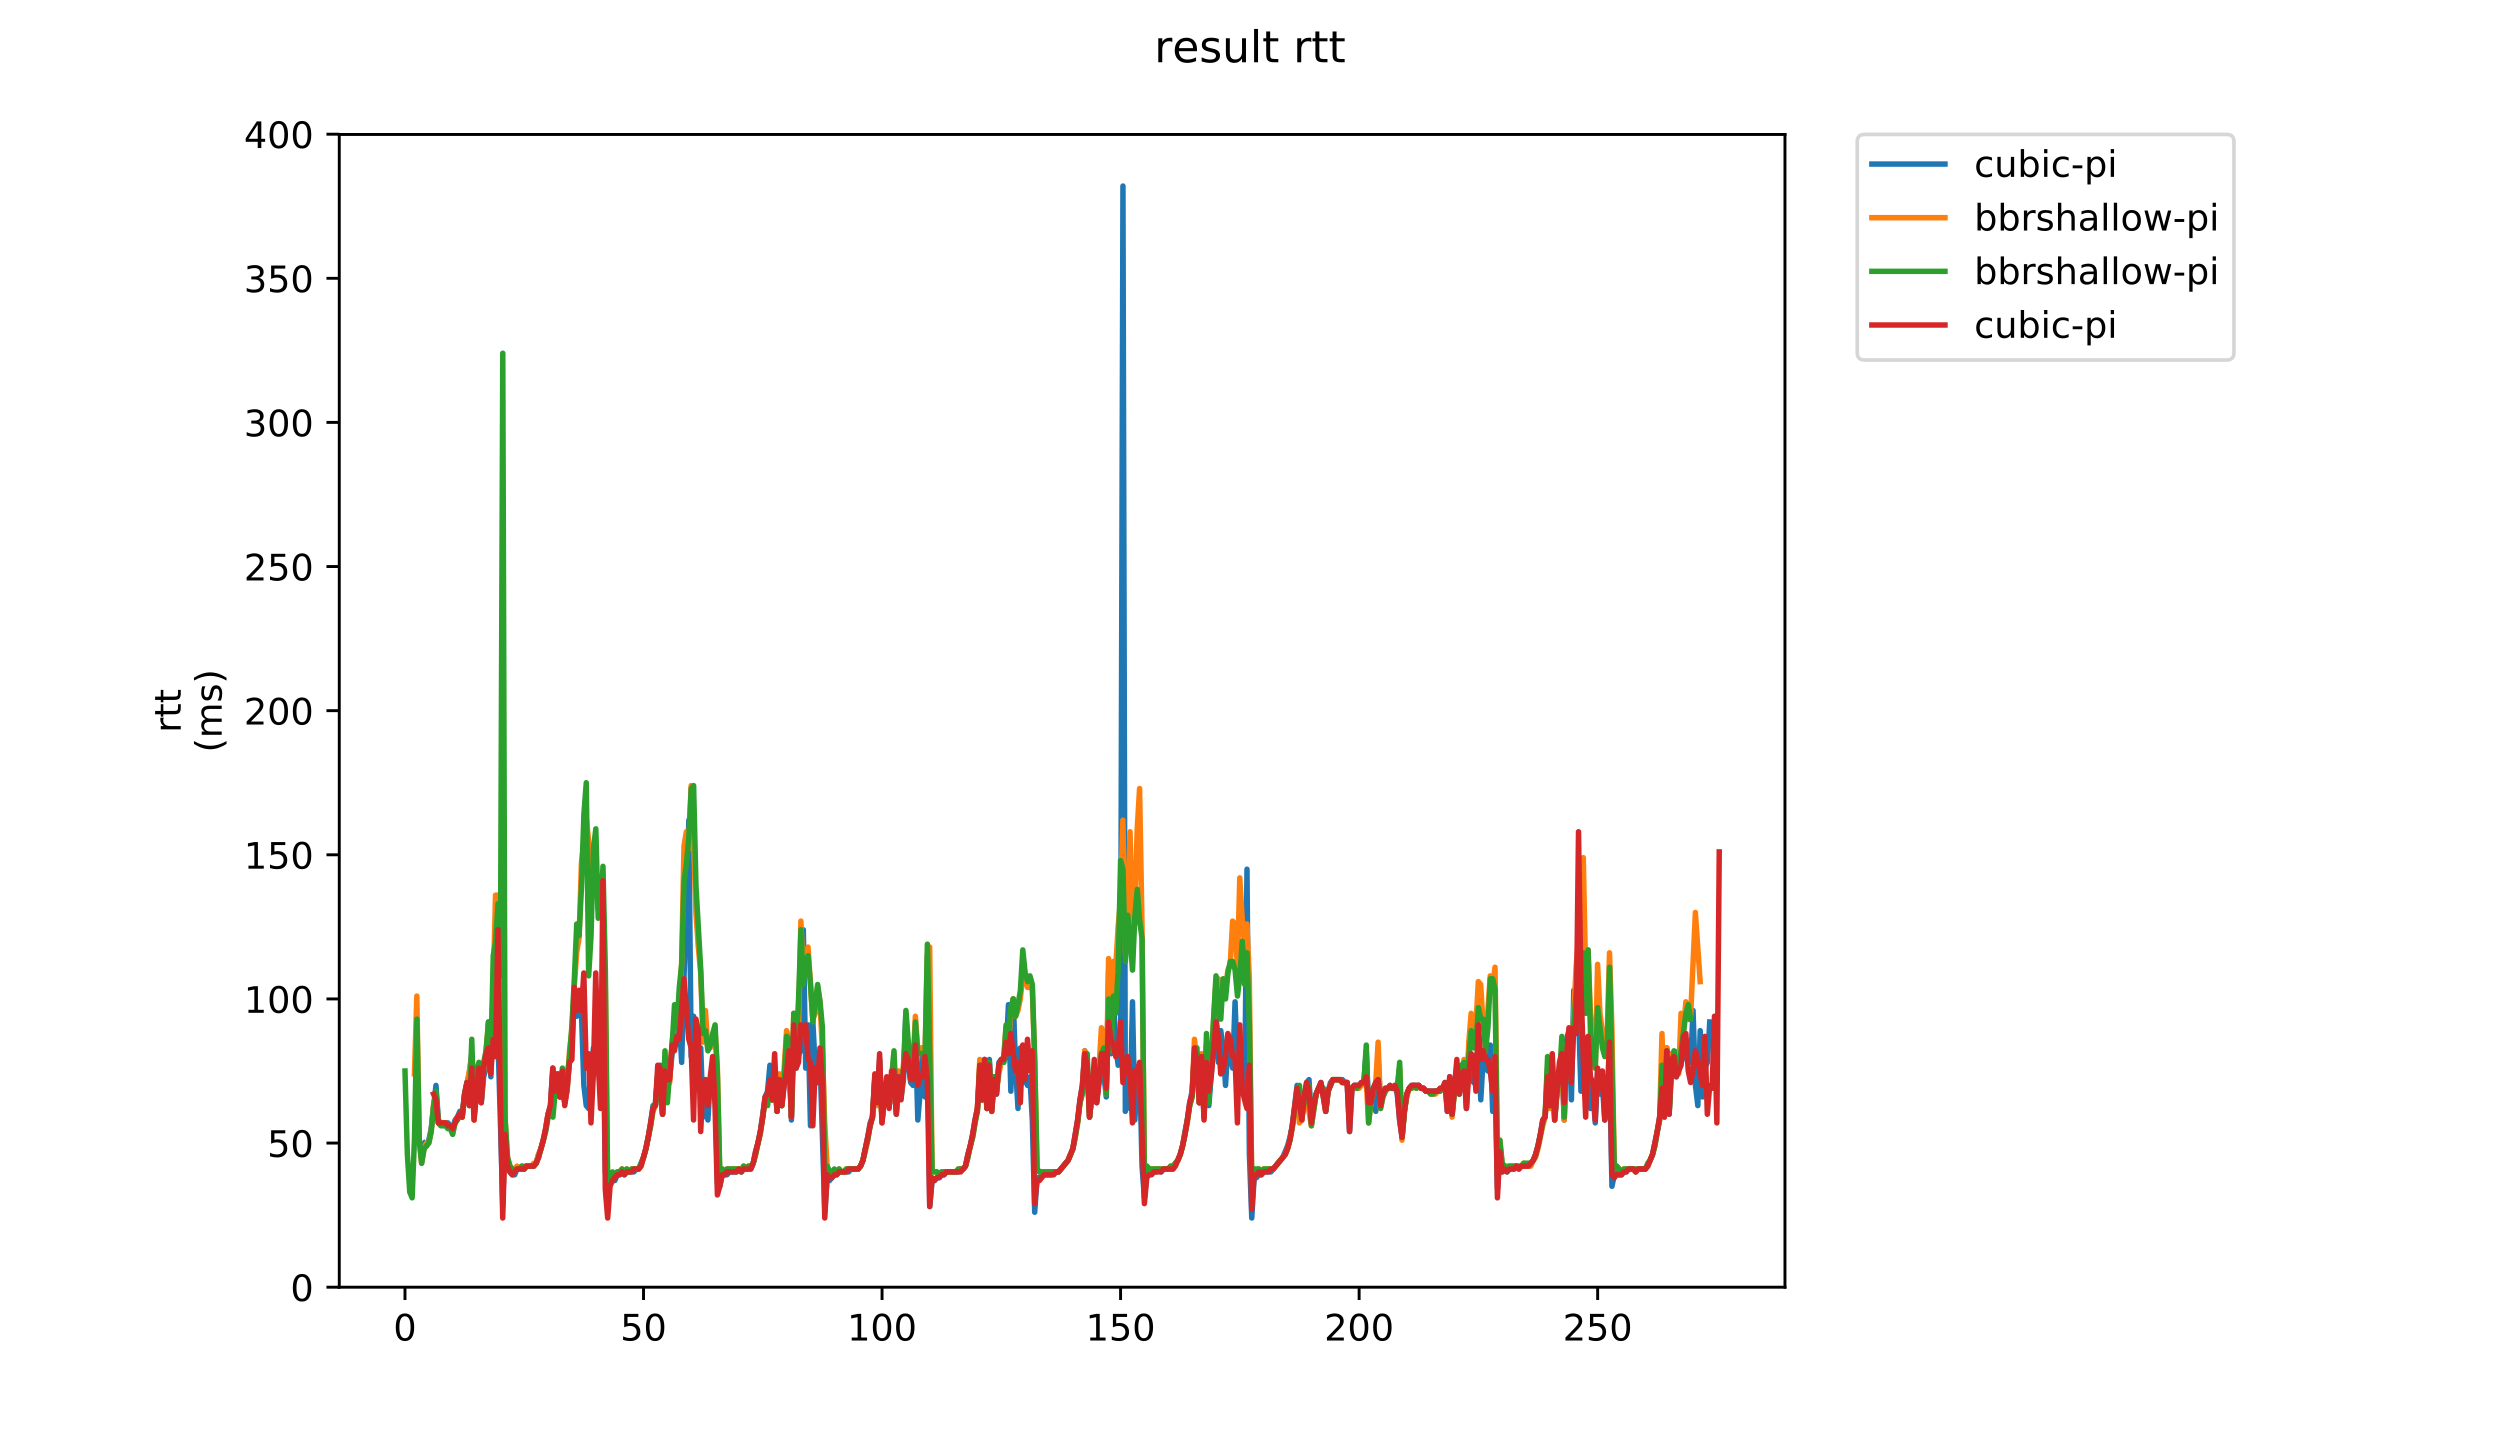 <?xml version="1.0" encoding="utf-8" standalone="no"?>
<!DOCTYPE svg PUBLIC "-//W3C//DTD SVG 1.1//EN"
  "http://www.w3.org/Graphics/SVG/1.1/DTD/svg11.dtd">
<!-- Created with matplotlib (https://matplotlib.org/) -->
<svg height="396pt" version="1.1" viewBox="0 0 684 396" width="684pt" xmlns="http://www.w3.org/2000/svg" xmlns:xlink="http://www.w3.org/1999/xlink">
 <defs>
  <style type="text/css">
*{stroke-linecap:butt;stroke-linejoin:round;}
  </style>
 </defs>
 <g id="figure_1">
  <g id="patch_1">
   <path d="M 0 396 
L 684 396 
L 684 0 
L 0 0 
z
" style="fill:#ffffff;"/>
  </g>
  <g id="axes_1">
   <g id="patch_2">
    <path d="M 92.824 352.174 
L 488.365 352.174 
L 488.365 36.789 
L 92.824 36.789 
z
" style="fill:#ffffff;"/>
   </g>
   <g id="matplotlib.axis_1">
    <g id="xtick_1">
     <g id="line2d_1">
      <defs>
       <path d="M 0 0 
L 0 3.5 
" id="mb9aa29e990" style="stroke:#000000;stroke-width:0.8;"/>
      </defs>
      <g>
       <use style="stroke:#000000;stroke-width:0.8;" x="110.803" xlink:href="#mb9aa29e990" y="352.174"/>
      </g>
     </g>
     <g id="text_1">
      <!-- 0 -->
      <defs>
       <path d="M 31.781 66.406 
Q 24.172 66.406 20.328 58.906 
Q 16.5 51.422 16.5 36.375 
Q 16.5 21.391 20.328 13.891 
Q 24.172 6.391 31.781 6.391 
Q 39.453 6.391 43.281 13.891 
Q 47.125 21.391 47.125 36.375 
Q 47.125 51.422 43.281 58.906 
Q 39.453 66.406 31.781 66.406 
z
M 31.781 74.219 
Q 44.047 74.219 50.516 64.516 
Q 56.984 54.828 56.984 36.375 
Q 56.984 17.969 50.516 8.266 
Q 44.047 -1.422 31.781 -1.422 
Q 19.531 -1.422 13.062 8.266 
Q 6.594 17.969 6.594 36.375 
Q 6.594 54.828 13.062 64.516 
Q 19.531 74.219 31.781 74.219 
z
" id="DejaVuSans-48"/>
      </defs>
      <g transform="translate(107.622 366.773)scale(0.1 -0.1)">
       <use xlink:href="#DejaVuSans-48"/>
      </g>
     </g>
    </g>
    <g id="xtick_2">
     <g id="line2d_2">
      <g>
       <use style="stroke:#000000;stroke-width:0.8;" x="176.066" xlink:href="#mb9aa29e990" y="352.174"/>
      </g>
     </g>
     <g id="text_2">
      <!-- 50 -->
      <defs>
       <path d="M 10.797 72.906 
L 49.516 72.906 
L 49.516 64.594 
L 19.828 64.594 
L 19.828 46.734 
Q 21.969 47.469 24.109 47.828 
Q 26.266 48.188 28.422 48.188 
Q 40.625 48.188 47.75 41.5 
Q 54.891 34.812 54.891 23.391 
Q 54.891 11.625 47.562 5.094 
Q 40.234 -1.422 26.906 -1.422 
Q 22.312 -1.422 17.547 -0.641 
Q 12.797 0.141 7.719 1.703 
L 7.719 11.625 
Q 12.109 9.234 16.797 8.062 
Q 21.484 6.891 26.703 6.891 
Q 35.156 6.891 40.078 11.328 
Q 45.016 15.766 45.016 23.391 
Q 45.016 31 40.078 35.438 
Q 35.156 39.891 26.703 39.891 
Q 22.75 39.891 18.812 39.016 
Q 14.891 38.141 10.797 36.281 
z
" id="DejaVuSans-53"/>
      </defs>
      <g transform="translate(169.704 366.773)scale(0.1 -0.1)">
       <use xlink:href="#DejaVuSans-53"/>
       <use x="63.623" xlink:href="#DejaVuSans-48"/>
      </g>
     </g>
    </g>
    <g id="xtick_3">
     <g id="line2d_3">
      <g>
       <use style="stroke:#000000;stroke-width:0.8;" x="241.33" xlink:href="#mb9aa29e990" y="352.174"/>
      </g>
     </g>
     <g id="text_3">
      <!-- 100 -->
      <defs>
       <path d="M 12.406 8.297 
L 28.516 8.297 
L 28.516 63.922 
L 10.984 60.406 
L 10.984 69.391 
L 28.422 72.906 
L 38.281 72.906 
L 38.281 8.297 
L 54.391 8.297 
L 54.391 0 
L 12.406 0 
z
" id="DejaVuSans-49"/>
      </defs>
      <g transform="translate(231.786 366.773)scale(0.1 -0.1)">
       <use xlink:href="#DejaVuSans-49"/>
       <use x="63.623" xlink:href="#DejaVuSans-48"/>
       <use x="127.246" xlink:href="#DejaVuSans-48"/>
      </g>
     </g>
    </g>
    <g id="xtick_4">
     <g id="line2d_4">
      <g>
       <use style="stroke:#000000;stroke-width:0.8;" x="306.593" xlink:href="#mb9aa29e990" y="352.174"/>
      </g>
     </g>
     <g id="text_4">
      <!-- 150 -->
      <g transform="translate(297.05 366.773)scale(0.1 -0.1)">
       <use xlink:href="#DejaVuSans-49"/>
       <use x="63.623" xlink:href="#DejaVuSans-53"/>
       <use x="127.246" xlink:href="#DejaVuSans-48"/>
      </g>
     </g>
    </g>
    <g id="xtick_5">
     <g id="line2d_5">
      <g>
       <use style="stroke:#000000;stroke-width:0.8;" x="371.857" xlink:href="#mb9aa29e990" y="352.174"/>
      </g>
     </g>
     <g id="text_5">
      <!-- 200 -->
      <defs>
       <path d="M 19.188 8.297 
L 53.609 8.297 
L 53.609 0 
L 7.328 0 
L 7.328 8.297 
Q 12.938 14.109 22.625 23.891 
Q 32.328 33.688 34.812 36.531 
Q 39.547 41.844 41.422 45.531 
Q 43.312 49.219 43.312 52.781 
Q 43.312 58.594 39.234 62.25 
Q 35.156 65.922 28.609 65.922 
Q 23.969 65.922 18.812 64.312 
Q 13.672 62.703 7.812 59.422 
L 7.812 69.391 
Q 13.766 71.781 18.938 73 
Q 24.125 74.219 28.422 74.219 
Q 39.75 74.219 46.484 68.547 
Q 53.219 62.891 53.219 53.422 
Q 53.219 48.922 51.531 44.891 
Q 49.859 40.875 45.406 35.406 
Q 44.188 33.984 37.641 27.219 
Q 31.109 20.453 19.188 8.297 
z
" id="DejaVuSans-50"/>
      </defs>
      <g transform="translate(362.313 366.773)scale(0.1 -0.1)">
       <use xlink:href="#DejaVuSans-50"/>
       <use x="63.623" xlink:href="#DejaVuSans-48"/>
       <use x="127.246" xlink:href="#DejaVuSans-48"/>
      </g>
     </g>
    </g>
    <g id="xtick_6">
     <g id="line2d_6">
      <g>
       <use style="stroke:#000000;stroke-width:0.8;" x="437.12" xlink:href="#mb9aa29e990" y="352.174"/>
      </g>
     </g>
     <g id="text_6">
      <!-- 250 -->
      <g transform="translate(427.576 366.773)scale(0.1 -0.1)">
       <use xlink:href="#DejaVuSans-50"/>
       <use x="63.623" xlink:href="#DejaVuSans-53"/>
       <use x="127.246" xlink:href="#DejaVuSans-48"/>
      </g>
     </g>
    </g>
   </g>
   <g id="matplotlib.axis_2">
    <g id="ytick_1">
     <g id="line2d_7">
      <defs>
       <path d="M 0 0 
L -3.5 0 
" id="m0ff02888e3" style="stroke:#000000;stroke-width:0.8;"/>
      </defs>
      <g>
       <use style="stroke:#000000;stroke-width:0.8;" x="92.824" xlink:href="#m0ff02888e3" y="352.174"/>
      </g>
     </g>
     <g id="text_7">
      <!-- 0 -->
      <g transform="translate(79.461 355.973)scale(0.1 -0.1)">
       <use xlink:href="#DejaVuSans-48"/>
      </g>
     </g>
    </g>
    <g id="ytick_2">
     <g id="line2d_8">
      <g>
       <use style="stroke:#000000;stroke-width:0.8;" x="92.824" xlink:href="#m0ff02888e3" y="312.741"/>
      </g>
     </g>
     <g id="text_8">
      <!-- 50 -->
      <g transform="translate(73.099 316.54)scale(0.1 -0.1)">
       <use xlink:href="#DejaVuSans-53"/>
       <use x="63.623" xlink:href="#DejaVuSans-48"/>
      </g>
     </g>
    </g>
    <g id="ytick_3">
     <g id="line2d_9">
      <g>
       <use style="stroke:#000000;stroke-width:0.8;" x="92.824" xlink:href="#m0ff02888e3" y="273.308"/>
      </g>
     </g>
     <g id="text_9">
      <!-- 100 -->
      <g transform="translate(66.736 277.107)scale(0.1 -0.1)">
       <use xlink:href="#DejaVuSans-49"/>
       <use x="63.623" xlink:href="#DejaVuSans-48"/>
       <use x="127.246" xlink:href="#DejaVuSans-48"/>
      </g>
     </g>
    </g>
    <g id="ytick_4">
     <g id="line2d_10">
      <g>
       <use style="stroke:#000000;stroke-width:0.8;" x="92.824" xlink:href="#m0ff02888e3" y="233.875"/>
      </g>
     </g>
     <g id="text_10">
      <!-- 150 -->
      <g transform="translate(66.736 237.674)scale(0.1 -0.1)">
       <use xlink:href="#DejaVuSans-49"/>
       <use x="63.623" xlink:href="#DejaVuSans-53"/>
       <use x="127.246" xlink:href="#DejaVuSans-48"/>
      </g>
     </g>
    </g>
    <g id="ytick_5">
     <g id="line2d_11">
      <g>
       <use style="stroke:#000000;stroke-width:0.8;" x="92.824" xlink:href="#m0ff02888e3" y="194.442"/>
      </g>
     </g>
     <g id="text_11">
      <!-- 200 -->
      <g transform="translate(66.736 198.241)scale(0.1 -0.1)">
       <use xlink:href="#DejaVuSans-50"/>
       <use x="63.623" xlink:href="#DejaVuSans-48"/>
       <use x="127.246" xlink:href="#DejaVuSans-48"/>
      </g>
     </g>
    </g>
    <g id="ytick_6">
     <g id="line2d_12">
      <g>
       <use style="stroke:#000000;stroke-width:0.8;" x="92.824" xlink:href="#m0ff02888e3" y="155.009"/>
      </g>
     </g>
     <g id="text_12">
      <!-- 250 -->
      <g transform="translate(66.736 158.808)scale(0.1 -0.1)">
       <use xlink:href="#DejaVuSans-50"/>
       <use x="63.623" xlink:href="#DejaVuSans-53"/>
       <use x="127.246" xlink:href="#DejaVuSans-48"/>
      </g>
     </g>
    </g>
    <g id="ytick_7">
     <g id="line2d_13">
      <g>
       <use style="stroke:#000000;stroke-width:0.8;" x="92.824" xlink:href="#m0ff02888e3" y="115.576"/>
      </g>
     </g>
     <g id="text_13">
      <!-- 300 -->
      <defs>
       <path d="M 40.578 39.312 
Q 47.656 37.797 51.625 33 
Q 55.609 28.219 55.609 21.188 
Q 55.609 10.406 48.188 4.484 
Q 40.766 -1.422 27.094 -1.422 
Q 22.516 -1.422 17.656 -0.516 
Q 12.797 0.391 7.625 2.203 
L 7.625 11.719 
Q 11.719 9.328 16.594 8.109 
Q 21.484 6.891 26.812 6.891 
Q 36.078 6.891 40.938 10.547 
Q 45.797 14.203 45.797 21.188 
Q 45.797 27.641 41.281 31.266 
Q 36.766 34.906 28.719 34.906 
L 20.219 34.906 
L 20.219 43.016 
L 29.109 43.016 
Q 36.375 43.016 40.234 45.922 
Q 44.094 48.828 44.094 54.297 
Q 44.094 59.906 40.109 62.906 
Q 36.141 65.922 28.719 65.922 
Q 24.656 65.922 20.016 65.031 
Q 15.375 64.156 9.812 62.312 
L 9.812 71.094 
Q 15.438 72.656 20.344 73.438 
Q 25.25 74.219 29.594 74.219 
Q 40.828 74.219 47.359 69.109 
Q 53.906 64.016 53.906 55.328 
Q 53.906 49.266 50.438 45.094 
Q 46.969 40.922 40.578 39.312 
z
" id="DejaVuSans-51"/>
      </defs>
      <g transform="translate(66.736 119.375)scale(0.1 -0.1)">
       <use xlink:href="#DejaVuSans-51"/>
       <use x="63.623" xlink:href="#DejaVuSans-48"/>
       <use x="127.246" xlink:href="#DejaVuSans-48"/>
      </g>
     </g>
    </g>
    <g id="ytick_8">
     <g id="line2d_14">
      <g>
       <use style="stroke:#000000;stroke-width:0.8;" x="92.824" xlink:href="#m0ff02888e3" y="76.143"/>
      </g>
     </g>
     <g id="text_14">
      <!-- 350 -->
      <g transform="translate(66.736 79.942)scale(0.1 -0.1)">
       <use xlink:href="#DejaVuSans-51"/>
       <use x="63.623" xlink:href="#DejaVuSans-53"/>
       <use x="127.246" xlink:href="#DejaVuSans-48"/>
      </g>
     </g>
    </g>
    <g id="ytick_9">
     <g id="line2d_15">
      <g>
       <use style="stroke:#000000;stroke-width:0.8;" x="92.824" xlink:href="#m0ff02888e3" y="36.71"/>
      </g>
     </g>
     <g id="text_15">
      <!-- 400 -->
      <defs>
       <path d="M 37.797 64.312 
L 12.891 25.391 
L 37.797 25.391 
z
M 35.203 72.906 
L 47.609 72.906 
L 47.609 25.391 
L 58.016 25.391 
L 58.016 17.188 
L 47.609 17.188 
L 47.609 0 
L 37.797 0 
L 37.797 17.188 
L 4.891 17.188 
L 4.891 26.703 
z
" id="DejaVuSans-52"/>
      </defs>
      <g transform="translate(66.736 40.509)scale(0.1 -0.1)">
       <use xlink:href="#DejaVuSans-52"/>
       <use x="63.623" xlink:href="#DejaVuSans-48"/>
       <use x="127.246" xlink:href="#DejaVuSans-48"/>
      </g>
     </g>
    </g>
    <g id="text_16">
     <!-- rtt -->
     <defs>
      <path d="M 41.109 46.297 
Q 39.594 47.172 37.812 47.578 
Q 36.031 48 33.891 48 
Q 26.266 48 22.188 43.047 
Q 18.109 38.094 18.109 28.812 
L 18.109 0 
L 9.078 0 
L 9.078 54.688 
L 18.109 54.688 
L 18.109 46.188 
Q 20.953 51.172 25.484 53.578 
Q 30.031 56 36.531 56 
Q 37.453 56 38.578 55.875 
Q 39.703 55.766 41.062 55.516 
z
" id="DejaVuSans-114"/>
      <path d="M 18.312 70.219 
L 18.312 54.688 
L 36.812 54.688 
L 36.812 47.703 
L 18.312 47.703 
L 18.312 18.016 
Q 18.312 11.328 20.141 9.422 
Q 21.969 7.516 27.594 7.516 
L 36.812 7.516 
L 36.812 0 
L 27.594 0 
Q 17.188 0 13.234 3.875 
Q 9.281 7.766 9.281 18.016 
L 9.281 47.703 
L 2.688 47.703 
L 2.688 54.688 
L 9.281 54.688 
L 9.281 70.219 
z
" id="DejaVuSans-116"/>
     </defs>
     <g transform="translate(49.459 200.457)rotate(-90)scale(0.1 -0.1)">
      <use xlink:href="#DejaVuSans-114"/>
      <use x="41.113" xlink:href="#DejaVuSans-116"/>
      <use x="80.322" xlink:href="#DejaVuSans-116"/>
     </g>
     <!-- (ms) -->
     <defs>
      <path d="M 31 75.875 
Q 24.469 64.656 21.281 53.656 
Q 18.109 42.672 18.109 31.391 
Q 18.109 20.125 21.312 9.062 
Q 24.516 -2 31 -13.188 
L 23.188 -13.188 
Q 15.875 -1.703 12.234 9.375 
Q 8.594 20.453 8.594 31.391 
Q 8.594 42.281 12.203 53.312 
Q 15.828 64.359 23.188 75.875 
z
" id="DejaVuSans-40"/>
      <path d="M 52 44.188 
Q 55.375 50.25 60.062 53.125 
Q 64.75 56 71.094 56 
Q 79.641 56 84.281 50.016 
Q 88.922 44.047 88.922 33.016 
L 88.922 0 
L 79.891 0 
L 79.891 32.719 
Q 79.891 40.578 77.094 44.375 
Q 74.312 48.188 68.609 48.188 
Q 61.625 48.188 57.562 43.547 
Q 53.516 38.922 53.516 30.906 
L 53.516 0 
L 44.484 0 
L 44.484 32.719 
Q 44.484 40.625 41.703 44.406 
Q 38.922 48.188 33.109 48.188 
Q 26.219 48.188 22.156 43.531 
Q 18.109 38.875 18.109 30.906 
L 18.109 0 
L 9.078 0 
L 9.078 54.688 
L 18.109 54.688 
L 18.109 46.188 
Q 21.188 51.219 25.484 53.609 
Q 29.781 56 35.688 56 
Q 41.656 56 45.828 52.969 
Q 50 49.953 52 44.188 
z
" id="DejaVuSans-109"/>
      <path d="M 44.281 53.078 
L 44.281 44.578 
Q 40.484 46.531 36.375 47.5 
Q 32.281 48.484 27.875 48.484 
Q 21.188 48.484 17.844 46.438 
Q 14.5 44.391 14.5 40.281 
Q 14.5 37.156 16.891 35.375 
Q 19.281 33.594 26.516 31.984 
L 29.594 31.297 
Q 39.156 29.25 43.188 25.516 
Q 47.219 21.781 47.219 15.094 
Q 47.219 7.469 41.188 3.016 
Q 35.156 -1.422 24.609 -1.422 
Q 20.219 -1.422 15.453 -0.562 
Q 10.688 0.297 5.422 2 
L 5.422 11.281 
Q 10.406 8.688 15.234 7.391 
Q 20.062 6.109 24.812 6.109 
Q 31.156 6.109 34.562 8.281 
Q 37.984 10.453 37.984 14.406 
Q 37.984 18.062 35.516 20.016 
Q 33.062 21.969 24.703 23.781 
L 21.578 24.516 
Q 13.234 26.266 9.516 29.906 
Q 5.812 33.547 5.812 39.891 
Q 5.812 47.609 11.281 51.797 
Q 16.75 56 26.812 56 
Q 31.781 56 36.172 55.266 
Q 40.578 54.547 44.281 53.078 
z
" id="DejaVuSans-115"/>
      <path d="M 8.016 75.875 
L 15.828 75.875 
Q 23.141 64.359 26.781 53.312 
Q 30.422 42.281 30.422 31.391 
Q 30.422 20.453 26.781 9.375 
Q 23.141 -1.703 15.828 -13.188 
L 8.016 -13.188 
Q 14.5 -2 17.703 9.062 
Q 20.906 20.125 20.906 31.391 
Q 20.906 42.672 17.703 53.656 
Q 14.5 64.656 8.016 75.875 
z
" id="DejaVuSans-41"/>
     </defs>
     <g transform="translate(60.657 205.858)rotate(-90)scale(0.1 -0.1)">
      <use xlink:href="#DejaVuSans-40"/>
      <use x="39.014" xlink:href="#DejaVuSans-109"/>
      <use x="136.426" xlink:href="#DejaVuSans-115"/>
      <use x="188.525" xlink:href="#DejaVuSans-41"/>
     </g>
    </g>
   </g>
   <g id="line2d_16">
    <path clip-path="url(#pddd0feb5b5)" d="M 116.018 312.741 
L 116.67 313.53 
L 117.323 311.952 
L 117.976 308.798 
L 119.281 296.968 
L 119.933 306.432 
L 120.586 307.221 
L 122.544 307.221 
L 123.849 308.798 
L 124.502 306.432 
L 125.154 305.643 
L 125.807 304.066 
L 126.46 304.855 
L 127.112 299.334 
L 127.765 296.179 
L 128.418 293.813 
L 129.07 288.293 
L 129.723 305.643 
L 130.376 293.813 
L 131.028 293.025 
L 131.681 301.7 
L 132.333 294.602 
L 132.986 292.236 
L 133.639 279.617 
L 134.291 294.602 
L 134.944 270.153 
L 135.597 285.138 
L 136.249 284.349 
L 137.555 329.303 
L 138.207 310.375 
L 138.86 319.839 
L 140.165 321.416 
L 140.818 321.416 
L 141.47 319.839 
L 143.428 319.839 
L 144.081 319.05 
L 146.039 319.05 
L 146.691 318.262 
L 147.344 315.896 
L 147.997 314.318 
L 148.649 311.952 
L 149.302 308.798 
L 149.955 304.855 
L 150.607 302.489 
L 151.26 292.236 
L 151.912 298.545 
L 152.565 293.813 
L 153.218 300.123 
L 153.87 297.757 
L 154.523 301.7 
L 155.176 297.757 
L 155.828 289.87 
L 156.481 285.927 
L 157.134 270.942 
L 157.786 278.04 
L 158.439 277.251 
L 159.091 277.251 
L 159.744 296.968 
L 160.397 302.489 
L 161.049 303.277 
L 161.702 293.025 
L 162.355 286.715 
L 163.66 289.87 
L 164.313 299.334 
L 164.965 278.829 
L 165.618 320.628 
L 166.27 326.148 
L 166.923 322.994 
L 167.576 322.205 
L 168.228 322.994 
L 168.881 321.416 
L 169.534 321.416 
L 170.186 320.628 
L 170.839 321.416 
L 171.492 320.628 
L 173.449 320.628 
L 174.102 319.839 
L 174.755 319.839 
L 176.06 316.684 
L 176.713 314.318 
L 177.365 311.164 
L 178.018 307.221 
L 178.67 302.489 
L 179.323 302.489 
L 179.976 293.813 
L 180.628 291.447 
L 181.281 304.855 
L 181.934 290.659 
L 182.586 296.179 
L 183.239 294.602 
L 184.544 281.983 
L 185.849 278.829 
L 186.502 290.659 
L 187.155 266.999 
L 187.807 249.648 
L 188.46 224.411 
L 189.113 289.081 
L 189.765 278.04 
L 190.418 296.179 
L 191.071 296.968 
L 191.723 286.715 
L 192.376 305.643 
L 193.028 295.391 
L 193.681 306.432 
L 194.334 295.391 
L 195.639 295.391 
L 196.292 323.782 
L 196.944 324.571 
L 197.597 321.416 
L 198.902 321.416 
L 199.555 320.628 
L 201.513 320.628 
L 202.165 319.839 
L 202.818 320.628 
L 203.471 319.839 
L 205.428 319.839 
L 206.081 318.262 
L 206.734 315.107 
L 207.386 312.741 
L 208.039 309.586 
L 209.344 300.123 
L 209.997 298.545 
L 210.65 291.447 
L 211.302 300.911 
L 211.955 293.025 
L 212.607 304.066 
L 213.26 295.391 
L 213.913 302.489 
L 214.565 296.179 
L 215.218 288.293 
L 215.871 289.081 
L 216.523 306.432 
L 217.176 286.715 
L 217.829 292.236 
L 218.481 288.293 
L 219.134 287.504 
L 219.786 254.38 
L 220.439 292.236 
L 221.092 280.406 
L 221.744 308.009 
L 222.397 279.617 
L 223.05 292.236 
L 223.702 296.179 
L 224.355 289.87 
L 225.66 331.669 
L 226.313 322.205 
L 226.965 322.994 
L 228.271 321.416 
L 228.923 321.416 
L 229.576 320.628 
L 232.186 320.628 
L 232.839 319.839 
L 234.797 319.839 
L 235.45 319.05 
L 236.102 317.473 
L 237.408 311.164 
L 238.06 307.221 
L 238.713 305.643 
L 239.365 294.602 
L 240.018 301.7 
L 240.671 289.87 
L 241.323 306.432 
L 241.976 300.123 
L 242.629 296.179 
L 243.281 302.489 
L 243.934 299.334 
L 244.587 293.025 
L 245.239 304.855 
L 245.892 293.813 
L 246.544 300.123 
L 247.197 295.391 
L 247.85 277.251 
L 248.502 290.659 
L 249.155 296.179 
L 249.808 296.968 
L 250.46 282.772 
L 251.113 306.432 
L 251.765 298.545 
L 252.418 286.715 
L 253.071 300.123 
L 253.723 278.829 
L 254.376 330.092 
L 255.029 322.994 
L 255.681 322.994 
L 256.334 322.205 
L 256.987 322.205 
L 257.639 321.416 
L 258.292 321.416 
L 258.944 320.628 
L 262.208 320.628 
L 262.86 319.839 
L 263.513 319.839 
L 264.166 319.05 
L 264.818 315.896 
L 265.471 313.53 
L 266.123 310.375 
L 266.776 306.432 
L 267.429 303.277 
L 268.081 293.025 
L 268.734 300.911 
L 269.387 289.87 
L 270.039 303.277 
L 270.692 289.87 
L 271.345 304.066 
L 271.997 294.602 
L 272.65 299.334 
L 273.302 290.659 
L 273.955 289.87 
L 274.608 290.659 
L 275.26 288.293 
L 275.913 274.885 
L 276.566 298.545 
L 277.218 273.308 
L 277.871 292.236 
L 278.523 303.277 
L 279.176 286.715 
L 279.829 296.179 
L 280.481 295.391 
L 281.134 296.968 
L 281.787 294.602 
L 282.439 306.432 
L 283.092 331.669 
L 283.745 322.205 
L 284.397 322.205 
L 285.05 321.416 
L 287.66 321.416 
L 288.313 320.628 
L 289.618 320.628 
L 292.229 317.473 
L 293.534 314.318 
L 294.839 306.432 
L 295.492 300.911 
L 296.145 296.968 
L 296.797 287.504 
L 297.45 292.236 
L 298.103 305.643 
L 299.408 293.025 
L 300.06 301.7 
L 300.713 294.602 
L 301.366 293.025 
L 302.018 293.813 
L 302.671 300.123 
L 303.324 265.421 
L 303.976 288.293 
L 304.629 273.308 
L 305.281 286.715 
L 305.934 291.447 
L 306.587 282.772 
L 307.239 50.906 
L 307.892 304.066 
L 308.545 298.545 
L 309.197 303.277 
L 309.85 274.097 
L 310.503 306.432 
L 311.155 292.236 
L 311.808 291.447 
L 312.46 319.05 
L 313.113 327.726 
L 313.766 321.416 
L 314.418 321.416 
L 315.071 320.628 
L 316.376 320.628 
L 317.029 319.839 
L 317.682 320.628 
L 318.334 319.839 
L 320.945 319.839 
L 321.597 318.262 
L 322.25 317.473 
L 322.903 315.896 
L 323.555 313.53 
L 324.208 309.586 
L 324.861 306.432 
L 325.513 301.7 
L 326.166 298.545 
L 326.818 287.504 
L 327.471 289.87 
L 328.124 301.7 
L 328.776 289.081 
L 329.429 305.643 
L 330.082 285.927 
L 330.734 302.489 
L 332.039 285.927 
L 332.692 275.674 
L 333.345 290.659 
L 333.997 281.983 
L 334.65 286.715 
L 335.303 296.968 
L 335.955 285.927 
L 337.261 292.236 
L 337.913 274.097 
L 338.566 292.236 
L 339.218 291.447 
L 339.871 289.87 
L 340.524 300.123 
L 341.176 237.818 
L 341.829 315.896 
L 342.482 333.246 
L 343.134 322.205 
L 343.787 322.205 
L 344.44 321.416 
L 345.092 321.416 
L 345.745 320.628 
L 347.703 320.628 
L 350.966 316.684 
L 352.271 313.53 
L 352.924 311.164 
L 353.576 308.009 
L 354.882 296.968 
L 355.534 298.545 
L 356.187 306.432 
L 356.84 300.123 
L 357.492 296.179 
L 358.145 295.391 
L 358.797 307.221 
L 359.45 302.489 
L 360.103 299.334 
L 361.408 296.179 
L 362.713 304.066 
L 363.366 298.545 
L 364.019 296.179 
L 364.671 295.391 
L 367.282 295.391 
L 367.934 296.179 
L 368.587 296.179 
L 369.24 309.586 
L 369.892 297.757 
L 370.545 296.968 
L 371.85 296.968 
L 372.503 296.179 
L 373.155 296.179 
L 373.808 287.504 
L 374.461 303.277 
L 375.113 300.911 
L 375.766 297.757 
L 376.419 304.066 
L 377.071 289.87 
L 377.724 302.489 
L 378.377 299.334 
L 379.029 297.757 
L 379.682 297.757 
L 380.334 296.968 
L 380.987 297.757 
L 381.64 296.968 
L 382.292 299.334 
L 382.945 306.432 
L 383.598 311.164 
L 384.25 304.066 
L 384.903 299.334 
L 385.555 297.757 
L 386.208 296.968 
L 388.166 296.968 
L 388.819 297.757 
L 389.471 297.757 
L 390.124 298.545 
L 393.387 298.545 
L 394.04 297.757 
L 394.692 297.757 
L 395.345 296.179 
L 395.998 304.066 
L 396.65 294.602 
L 397.303 304.855 
L 397.956 297.757 
L 398.608 292.236 
L 399.261 299.334 
L 399.913 295.391 
L 400.566 292.236 
L 401.219 303.277 
L 401.871 286.715 
L 403.177 296.179 
L 403.829 292.236 
L 404.482 284.349 
L 405.134 300.911 
L 405.787 289.87 
L 406.44 292.236 
L 407.092 293.025 
L 407.745 285.927 
L 408.398 304.066 
L 409.05 293.813 
L 409.703 325.36 
L 410.356 315.107 
L 411.008 320.628 
L 411.661 319.839 
L 412.313 320.628 
L 412.966 319.839 
L 414.271 319.839 
L 414.924 319.05 
L 415.577 319.839 
L 416.229 319.05 
L 418.187 319.05 
L 419.492 317.473 
L 420.145 315.896 
L 420.798 313.53 
L 421.45 310.375 
L 422.103 306.432 
L 422.756 305.643 
L 423.408 294.602 
L 424.061 302.489 
L 424.714 290.659 
L 425.366 306.432 
L 426.019 298.545 
L 426.671 292.236 
L 427.324 291.447 
L 427.977 306.432 
L 428.629 284.349 
L 429.282 281.983 
L 429.935 300.911 
L 430.587 270.942 
L 431.24 281.195 
L 431.892 277.251 
L 432.545 298.545 
L 433.198 290.659 
L 433.85 297.757 
L 434.503 295.391 
L 435.156 303.277 
L 435.808 298.545 
L 436.461 307.221 
L 437.114 293.025 
L 437.766 299.334 
L 438.419 296.968 
L 439.071 306.432 
L 439.724 303.277 
L 440.377 290.659 
L 441.029 324.571 
L 441.682 321.416 
L 442.335 320.628 
L 442.987 321.416 
L 443.64 321.416 
L 444.293 320.628 
L 444.945 320.628 
L 445.598 319.839 
L 446.903 319.839 
L 447.556 320.628 
L 448.208 319.839 
L 450.166 319.839 
L 450.819 319.05 
L 452.124 315.896 
L 453.429 309.586 
L 454.082 305.643 
L 454.735 296.968 
L 455.387 304.855 
L 456.04 286.715 
L 456.693 304.855 
L 457.345 288.293 
L 457.998 288.293 
L 458.65 294.602 
L 459.303 287.504 
L 459.956 290.659 
L 460.608 289.081 
L 461.261 286.715 
L 461.914 290.659 
L 462.566 290.659 
L 463.219 276.463 
L 463.872 296.968 
L 464.524 302.489 
L 465.177 281.983 
L 465.829 300.123 
L 466.482 292.236 
L 467.135 290.659 
L 467.787 279.617 
L 467.787 279.617 
" style="fill:none;stroke:#1f77b4;stroke-linecap:square;stroke-width:1.5;"/>
   </g>
   <g id="line2d_17">
    <path clip-path="url(#pddd0feb5b5)" d="M 113.391 293.813 
L 114.044 272.519 
L 114.697 311.952 
L 115.349 318.262 
L 116.002 314.318 
L 116.655 312.741 
L 117.307 312.741 
L 117.96 309.586 
L 118.612 302.489 
L 119.265 300.123 
L 119.918 307.221 
L 121.876 307.221 
L 122.528 308.009 
L 123.181 308.009 
L 123.834 309.586 
L 124.486 307.221 
L 125.139 305.643 
L 126.444 305.643 
L 127.097 300.123 
L 127.749 296.968 
L 129.055 289.081 
L 129.707 306.432 
L 130.36 292.236 
L 131.013 292.236 
L 131.665 300.911 
L 132.318 293.025 
L 132.97 287.504 
L 133.623 280.406 
L 134.276 289.87 
L 134.928 270.153 
L 135.581 244.916 
L 136.234 244.916 
L 136.886 267.787 
L 137.539 330.092 
L 138.192 306.432 
L 138.844 316.684 
L 139.497 319.05 
L 140.149 319.839 
L 140.802 319.839 
L 141.455 319.05 
L 142.107 319.839 
L 142.76 319.05 
L 145.37 319.05 
L 146.023 318.262 
L 146.676 318.262 
L 147.328 315.896 
L 147.981 314.318 
L 148.634 311.952 
L 149.286 308.798 
L 149.939 304.855 
L 150.592 303.277 
L 151.244 293.813 
L 151.897 298.545 
L 152.549 294.602 
L 153.202 300.123 
L 153.855 293.025 
L 154.507 301.7 
L 155.16 298.545 
L 155.813 287.504 
L 156.465 281.983 
L 157.118 270.153 
L 157.771 260.69 
L 158.423 256.746 
L 159.076 236.241 
L 160.381 223.622 
L 161.034 229.932 
L 161.686 233.086 
L 162.339 240.184 
L 162.992 240.973 
L 163.644 248.86 
L 164.297 244.916 
L 164.949 250.437 
L 165.602 269.365 
L 166.255 326.148 
L 166.907 322.205 
L 167.56 321.416 
L 168.213 321.416 
L 168.865 320.628 
L 169.518 320.628 
L 170.171 319.839 
L 170.823 320.628 
L 171.476 319.839 
L 172.128 320.628 
L 172.781 319.839 
L 174.739 319.839 
L 175.392 319.05 
L 176.697 314.318 
L 178.002 308.009 
L 178.655 304.066 
L 179.307 302.489 
L 179.96 297.757 
L 180.613 294.602 
L 181.265 304.855 
L 181.918 297.757 
L 183.223 296.179 
L 183.876 285.138 
L 184.529 280.406 
L 185.181 278.04 
L 185.834 274.885 
L 186.486 263.844 
L 187.139 231.509 
L 187.792 227.566 
L 188.444 232.298 
L 189.097 214.947 
L 189.75 229.143 
L 190.402 249.648 
L 191.055 259.112 
L 191.707 266.21 
L 192.36 285.138 
L 193.013 276.463 
L 193.665 286.715 
L 194.318 286.715 
L 194.971 283.561 
L 195.623 281.983 
L 196.276 292.236 
L 196.929 322.205 
L 197.581 319.839 
L 198.234 320.628 
L 198.886 319.839 
L 202.802 319.839 
L 203.455 319.05 
L 204.108 319.839 
L 204.76 319.05 
L 205.413 319.05 
L 206.065 318.262 
L 206.718 315.896 
L 207.371 312.741 
L 208.023 310.375 
L 209.329 300.911 
L 209.981 300.911 
L 210.634 300.123 
L 211.287 300.911 
L 211.939 296.179 
L 212.592 304.066 
L 213.244 293.813 
L 213.897 302.489 
L 215.202 281.983 
L 215.855 284.349 
L 216.508 305.643 
L 217.16 277.251 
L 217.813 286.715 
L 218.465 281.983 
L 219.118 252.014 
L 219.771 266.21 
L 220.423 263.056 
L 221.076 259.112 
L 222.381 278.829 
L 223.034 277.251 
L 223.687 270.153 
L 224.339 274.097 
L 224.992 286.715 
L 225.644 307.221 
L 226.297 319.05 
L 226.95 320.628 
L 227.602 321.416 
L 228.255 320.628 
L 228.908 320.628 
L 229.56 319.839 
L 230.213 320.628 
L 230.866 320.628 
L 231.518 319.839 
L 234.781 319.839 
L 235.434 319.05 
L 236.087 317.473 
L 236.739 315.107 
L 237.392 311.952 
L 238.045 308.009 
L 238.697 305.643 
L 239.35 295.391 
L 240.002 302.489 
L 240.655 293.025 
L 241.308 307.221 
L 241.96 300.123 
L 242.613 296.179 
L 243.266 302.489 
L 243.918 299.334 
L 244.571 288.293 
L 245.223 304.066 
L 245.876 293.025 
L 246.529 300.123 
L 247.834 282.772 
L 248.487 285.138 
L 249.139 289.081 
L 249.792 291.447 
L 250.445 278.04 
L 251.097 287.504 
L 251.75 286.715 
L 253.055 289.87 
L 253.708 261.478 
L 254.36 259.112 
L 255.013 320.628 
L 256.318 320.628 
L 256.971 321.416 
L 257.624 320.628 
L 261.539 320.628 
L 262.192 319.839 
L 263.497 319.839 
L 264.15 319.05 
L 264.803 316.684 
L 265.455 313.53 
L 266.108 311.164 
L 267.413 303.277 
L 268.066 289.87 
L 268.718 300.911 
L 269.371 295.391 
L 270.024 303.277 
L 270.676 293.025 
L 271.329 304.066 
L 271.981 295.391 
L 272.634 298.545 
L 273.287 293.813 
L 273.939 290.659 
L 274.592 289.081 
L 275.245 281.195 
L 275.897 285.927 
L 276.55 277.251 
L 277.203 273.308 
L 277.855 278.04 
L 278.508 276.463 
L 279.16 273.308 
L 279.813 266.999 
L 280.466 266.999 
L 281.118 270.153 
L 282.424 270.153 
L 283.076 289.87 
L 283.729 319.839 
L 284.382 320.628 
L 289.603 320.628 
L 292.213 317.473 
L 293.518 314.318 
L 294.171 311.164 
L 294.824 307.221 
L 295.476 301.7 
L 296.129 298.545 
L 296.782 287.504 
L 297.434 289.87 
L 298.087 305.643 
L 298.739 299.334 
L 299.392 294.602 
L 300.045 300.911 
L 300.697 292.236 
L 301.35 281.195 
L 302.003 282.772 
L 302.655 299.334 
L 303.308 262.267 
L 303.961 280.406 
L 304.613 263.056 
L 305.266 264.633 
L 305.918 253.592 
L 306.571 246.494 
L 307.224 224.411 
L 307.876 260.69 
L 308.529 252.803 
L 309.182 227.566 
L 309.834 256.746 
L 310.487 248.071 
L 311.14 226.777 
L 311.792 215.736 
L 312.445 252.803 
L 313.097 322.994 
L 313.75 319.05 
L 314.403 319.839 
L 319.624 319.839 
L 320.276 319.05 
L 320.929 319.05 
L 322.234 317.473 
L 322.887 315.896 
L 323.54 313.53 
L 324.845 307.221 
L 325.497 302.489 
L 326.15 300.123 
L 326.803 284.349 
L 327.455 289.87 
L 328.108 301.7 
L 328.761 288.293 
L 329.413 305.643 
L 330.066 287.504 
L 330.719 292.236 
L 331.371 293.813 
L 332.024 279.617 
L 332.676 268.576 
L 333.329 267.787 
L 333.982 270.942 
L 334.634 272.519 
L 335.287 270.942 
L 335.94 265.421 
L 336.592 263.844 
L 337.245 252.014 
L 337.898 252.803 
L 338.55 264.633 
L 339.203 240.184 
L 339.855 251.226 
L 340.508 258.324 
L 341.161 252.803 
L 341.813 267.787 
L 342.466 323.782 
L 343.119 319.839 
L 343.771 320.628 
L 344.424 319.839 
L 345.077 320.628 
L 345.729 319.839 
L 348.34 319.839 
L 351.603 315.896 
L 352.255 314.318 
L 352.908 311.952 
L 353.561 308.798 
L 354.866 298.545 
L 355.519 307.221 
L 356.171 306.432 
L 356.824 300.911 
L 357.477 296.968 
L 358.129 304.066 
L 358.782 308.009 
L 360.087 299.334 
L 360.74 297.757 
L 361.392 296.968 
L 362.045 298.545 
L 362.698 304.066 
L 363.35 298.545 
L 364.656 295.391 
L 366.613 295.391 
L 367.266 296.179 
L 368.571 296.179 
L 369.224 302.489 
L 369.877 297.757 
L 371.834 297.757 
L 373.792 295.391 
L 374.445 307.221 
L 375.098 301.7 
L 375.75 297.757 
L 376.403 296.179 
L 377.056 285.138 
L 377.708 303.277 
L 378.361 300.123 
L 379.013 298.545 
L 379.666 297.757 
L 382.277 297.757 
L 382.929 292.236 
L 383.582 311.952 
L 384.235 304.066 
L 384.887 300.123 
L 385.54 297.757 
L 386.192 297.757 
L 386.845 296.968 
L 387.498 297.757 
L 388.15 296.968 
L 388.803 297.757 
L 389.456 297.757 
L 390.108 298.545 
L 390.761 298.545 
L 391.414 299.334 
L 392.719 299.334 
L 393.371 298.545 
L 394.024 298.545 
L 395.329 296.968 
L 395.982 297.757 
L 396.635 297.757 
L 397.287 305.643 
L 397.94 298.545 
L 398.592 293.813 
L 399.245 298.545 
L 399.898 296.179 
L 400.55 289.87 
L 401.203 302.489 
L 401.856 285.138 
L 402.508 277.251 
L 403.161 282.772 
L 403.814 280.406 
L 404.466 268.576 
L 405.119 269.365 
L 405.771 280.406 
L 406.424 283.561 
L 407.077 276.463 
L 407.729 266.999 
L 408.382 270.153 
L 409.035 264.633 
L 409.687 312.741 
L 410.34 311.952 
L 410.993 319.05 
L 414.908 319.05 
L 415.561 319.839 
L 416.866 318.262 
L 417.519 319.05 
L 418.824 319.05 
L 419.477 317.473 
L 420.129 316.684 
L 420.782 314.318 
L 422.087 308.009 
L 422.74 305.643 
L 423.393 292.236 
L 424.045 303.277 
L 424.698 293.025 
L 425.35 306.432 
L 426.003 298.545 
L 426.656 297.757 
L 427.308 288.293 
L 427.961 306.432 
L 428.614 285.927 
L 429.266 287.504 
L 429.919 290.659 
L 431.224 264.633 
L 431.877 256.746 
L 432.529 252.014 
L 433.182 234.664 
L 433.835 266.21 
L 434.487 259.901 
L 435.14 277.251 
L 436.445 292.236 
L 437.098 263.844 
L 437.751 277.251 
L 439.056 287.504 
L 439.708 283.561 
L 440.361 260.69 
L 441.014 281.195 
L 441.666 319.839 
L 442.319 319.05 
L 443.624 320.628 
L 444.277 319.839 
L 446.887 319.839 
L 447.54 320.628 
L 448.193 319.839 
L 450.151 319.839 
L 450.803 319.05 
L 452.108 315.896 
L 452.761 313.53 
L 453.414 309.586 
L 454.066 306.432 
L 454.719 282.772 
L 455.372 305.643 
L 456.024 286.715 
L 456.677 304.066 
L 457.33 288.293 
L 457.982 289.87 
L 458.635 292.236 
L 459.287 293.813 
L 459.94 277.251 
L 460.593 281.983 
L 461.245 274.097 
L 461.898 278.829 
L 462.551 278.04 
L 463.856 249.648 
L 465.161 268.576 
L 465.161 268.576 
" style="fill:none;stroke:#ff7f0e;stroke-linecap:square;stroke-width:1.5;"/>
   </g>
   <g id="line2d_18">
    <path clip-path="url(#pddd0feb5b5)" d="M 110.803 293.025 
L 111.456 315.896 
L 112.108 326.148 
L 112.761 327.726 
L 113.414 311.164 
L 114.066 278.829 
L 114.719 311.952 
L 115.371 318.262 
L 116.024 314.318 
L 117.329 312.741 
L 117.982 309.586 
L 118.635 302.489 
L 119.287 298.545 
L 119.94 307.221 
L 120.593 308.009 
L 121.898 308.009 
L 122.55 308.798 
L 123.203 308.798 
L 123.856 310.375 
L 124.508 307.221 
L 125.161 306.432 
L 125.814 304.855 
L 126.466 305.643 
L 127.119 299.334 
L 127.772 296.179 
L 128.424 302.489 
L 129.077 284.349 
L 129.729 305.643 
L 130.382 293.025 
L 131.035 290.659 
L 131.687 300.911 
L 132.34 290.659 
L 132.993 287.504 
L 133.645 279.617 
L 134.298 289.87 
L 134.951 261.478 
L 135.603 257.535 
L 136.256 247.282 
L 136.908 266.999 
L 137.561 96.648 
L 138.214 306.432 
L 138.866 316.684 
L 139.519 319.05 
L 140.824 320.628 
L 141.477 319.839 
L 142.129 319.839 
L 142.782 319.05 
L 143.435 319.839 
L 144.087 319.05 
L 146.045 319.05 
L 146.698 318.262 
L 147.351 316.684 
L 149.308 309.586 
L 149.961 305.643 
L 150.614 303.277 
L 151.266 305.643 
L 151.919 298.545 
L 152.572 296.179 
L 153.224 300.123 
L 153.877 292.236 
L 154.53 301.7 
L 155.182 294.602 
L 155.835 289.081 
L 156.487 280.406 
L 157.14 267.787 
L 157.793 252.803 
L 158.445 255.958 
L 159.098 242.55 
L 159.751 222.834 
L 160.403 214.159 
L 161.056 266.999 
L 161.709 255.958 
L 162.361 232.298 
L 163.014 226.777 
L 163.666 251.226 
L 164.319 250.437 
L 164.972 237.03 
L 165.624 265.421 
L 166.277 326.148 
L 166.93 322.205 
L 167.582 320.628 
L 168.235 321.416 
L 168.887 320.628 
L 169.54 320.628 
L 170.193 319.839 
L 170.845 320.628 
L 171.498 319.839 
L 172.151 320.628 
L 172.803 319.839 
L 174.761 319.839 
L 176.066 316.684 
L 176.719 314.318 
L 178.024 308.009 
L 178.677 303.277 
L 179.33 301.7 
L 179.982 293.813 
L 181.288 304.855 
L 181.94 287.504 
L 182.593 301.7 
L 183.245 293.025 
L 183.898 285.927 
L 184.551 274.885 
L 185.203 281.195 
L 185.856 270.153 
L 186.509 263.844 
L 187.161 240.973 
L 187.814 236.241 
L 188.467 229.143 
L 189.119 215.736 
L 189.772 214.947 
L 190.424 242.55 
L 191.73 265.421 
L 192.382 282.772 
L 193.035 281.983 
L 193.688 287.504 
L 194.34 285.927 
L 194.993 282.772 
L 195.645 280.406 
L 196.298 294.602 
L 196.951 321.416 
L 197.603 319.839 
L 198.256 320.628 
L 198.909 319.839 
L 202.172 319.839 
L 202.824 320.628 
L 203.477 319.05 
L 204.13 319.839 
L 204.782 319.05 
L 205.435 319.05 
L 206.088 318.262 
L 206.74 315.896 
L 208.046 309.586 
L 208.698 305.643 
L 209.351 300.911 
L 210.003 302.489 
L 210.656 296.968 
L 211.309 300.911 
L 211.961 296.179 
L 212.614 304.066 
L 213.267 296.179 
L 213.919 302.489 
L 214.572 294.602 
L 215.225 283.561 
L 215.877 284.349 
L 216.53 305.643 
L 217.182 277.251 
L 217.835 286.715 
L 218.488 273.308 
L 219.14 254.38 
L 219.793 269.365 
L 220.446 263.056 
L 221.098 261.478 
L 221.751 269.365 
L 222.403 279.617 
L 223.709 269.365 
L 224.361 274.097 
L 225.014 281.195 
L 225.667 320.628 
L 226.319 319.05 
L 226.972 320.628 
L 227.625 320.628 
L 228.277 319.839 
L 228.93 320.628 
L 229.582 319.839 
L 230.235 320.628 
L 230.888 320.628 
L 231.54 319.839 
L 234.804 319.839 
L 235.456 319.05 
L 236.109 317.473 
L 236.761 314.318 
L 237.414 311.952 
L 238.067 308.009 
L 238.719 305.643 
L 239.372 295.391 
L 240.025 301.7 
L 240.677 292.236 
L 241.33 306.432 
L 241.983 300.123 
L 242.635 297.757 
L 243.288 302.489 
L 244.593 287.504 
L 245.246 304.066 
L 245.898 294.602 
L 246.551 297.757 
L 247.204 292.236 
L 247.856 276.463 
L 248.509 285.138 
L 249.161 292.236 
L 249.814 293.025 
L 250.467 279.617 
L 251.119 288.293 
L 252.425 288.293 
L 253.077 290.659 
L 253.73 258.324 
L 255.035 320.628 
L 256.34 320.628 
L 256.993 321.416 
L 257.646 320.628 
L 261.562 320.628 
L 262.214 319.839 
L 263.519 319.839 
L 264.172 319.05 
L 264.825 316.684 
L 265.477 313.53 
L 266.13 311.164 
L 266.783 307.221 
L 267.435 304.066 
L 268.088 291.447 
L 268.741 300.911 
L 269.393 292.236 
L 270.046 303.277 
L 270.698 290.659 
L 271.351 303.277 
L 272.004 294.602 
L 272.656 298.545 
L 273.309 291.447 
L 273.962 289.87 
L 274.614 290.659 
L 275.267 280.406 
L 275.919 283.561 
L 276.572 275.674 
L 277.225 273.308 
L 277.877 278.04 
L 278.53 274.885 
L 279.183 270.942 
L 279.835 259.901 
L 280.488 266.21 
L 281.141 268.576 
L 281.793 266.999 
L 282.446 269.365 
L 283.098 289.87 
L 283.751 319.839 
L 284.404 320.628 
L 289.625 320.628 
L 292.235 317.473 
L 293.541 314.318 
L 294.193 311.164 
L 294.846 307.221 
L 295.499 301.7 
L 296.151 299.334 
L 296.804 292.236 
L 297.456 288.293 
L 298.109 305.643 
L 298.762 299.334 
L 299.414 294.602 
L 300.067 300.911 
L 300.72 295.391 
L 301.372 288.293 
L 302.025 286.715 
L 302.677 299.334 
L 303.33 273.308 
L 303.983 287.504 
L 304.635 272.519 
L 305.288 277.251 
L 305.941 264.633 
L 306.593 235.452 
L 307.246 237.818 
L 307.899 263.056 
L 308.551 250.437 
L 309.204 256.746 
L 309.856 265.421 
L 310.509 250.437 
L 311.162 243.339 
L 311.814 252.014 
L 312.467 256.746 
L 313.12 322.994 
L 313.772 319.05 
L 314.425 319.839 
L 319.646 319.839 
L 320.299 319.05 
L 320.951 319.05 
L 322.256 317.473 
L 322.909 315.896 
L 323.562 313.53 
L 324.214 310.375 
L 325.52 302.489 
L 326.172 300.123 
L 326.825 288.293 
L 327.478 286.715 
L 328.13 301.7 
L 328.783 289.081 
L 329.435 305.643 
L 330.088 282.772 
L 330.741 301.7 
L 332.699 266.999 
L 333.351 277.251 
L 334.004 278.829 
L 334.657 267.787 
L 335.309 273.308 
L 335.962 266.21 
L 336.614 263.056 
L 337.267 263.056 
L 337.92 265.421 
L 338.572 272.519 
L 339.225 266.999 
L 339.878 257.535 
L 340.53 269.365 
L 341.183 260.69 
L 341.836 280.406 
L 342.488 322.994 
L 343.141 319.839 
L 344.446 319.839 
L 345.099 320.628 
L 345.751 319.839 
L 348.362 319.839 
L 351.625 315.896 
L 352.278 314.318 
L 352.93 311.952 
L 353.583 308.009 
L 354.888 298.545 
L 355.541 296.968 
L 356.193 305.643 
L 357.499 296.968 
L 358.151 296.968 
L 358.804 308.009 
L 360.109 299.334 
L 360.762 297.757 
L 361.415 296.968 
L 362.067 297.757 
L 362.72 304.066 
L 363.372 298.545 
L 364.678 295.391 
L 366.636 295.391 
L 367.288 296.179 
L 368.594 296.179 
L 369.246 301.7 
L 369.899 297.757 
L 370.551 296.968 
L 371.204 297.757 
L 372.509 296.179 
L 373.162 296.179 
L 373.815 285.927 
L 374.467 307.221 
L 375.12 300.911 
L 375.772 297.757 
L 376.425 296.179 
L 377.078 295.391 
L 377.73 303.277 
L 378.383 300.123 
L 379.036 298.545 
L 379.688 297.757 
L 382.299 297.757 
L 382.951 290.659 
L 383.604 311.164 
L 384.257 304.066 
L 384.909 299.334 
L 385.562 297.757 
L 386.215 297.757 
L 386.867 296.968 
L 387.52 297.757 
L 388.173 296.968 
L 388.825 297.757 
L 389.478 297.757 
L 390.13 298.545 
L 390.783 298.545 
L 391.436 299.334 
L 392.088 299.334 
L 392.741 298.545 
L 394.046 298.545 
L 395.352 296.968 
L 396.657 296.968 
L 397.309 304.855 
L 397.962 298.545 
L 398.615 293.813 
L 399.267 299.334 
L 399.92 291.447 
L 400.573 290.659 
L 401.225 301.7 
L 401.878 289.081 
L 402.53 281.983 
L 403.183 286.715 
L 403.836 285.138 
L 404.488 275.674 
L 405.141 278.829 
L 405.794 278.829 
L 406.446 287.504 
L 407.099 281.195 
L 407.752 267.787 
L 408.404 267.787 
L 409.057 270.942 
L 409.709 321.416 
L 410.362 311.952 
L 411.015 318.262 
L 412.32 319.839 
L 412.973 319.05 
L 416.236 319.05 
L 416.888 318.262 
L 418.846 318.262 
L 419.499 317.473 
L 420.152 315.896 
L 420.804 313.53 
L 422.11 307.221 
L 422.762 304.855 
L 423.415 289.081 
L 424.067 302.489 
L 424.72 291.447 
L 425.373 305.643 
L 426.025 297.757 
L 426.678 294.602 
L 427.331 283.561 
L 427.983 305.643 
L 428.636 286.715 
L 429.941 288.293 
L 430.594 280.406 
L 431.899 262.267 
L 432.552 266.999 
L 433.204 260.69 
L 433.857 277.251 
L 434.51 259.901 
L 435.162 282.772 
L 435.815 288.293 
L 436.467 292.236 
L 437.12 275.674 
L 438.425 286.715 
L 439.078 289.081 
L 439.731 286.715 
L 440.383 264.633 
L 441.689 319.839 
L 442.341 319.05 
L 443.646 320.628 
L 444.299 319.839 
L 450.173 319.839 
L 450.825 318.262 
L 451.478 317.473 
L 452.131 315.896 
L 452.783 313.53 
L 453.436 309.586 
L 454.089 306.432 
L 454.741 291.447 
L 455.394 304.855 
L 456.046 287.504 
L 456.699 304.066 
L 457.352 293.813 
L 458.004 287.504 
L 458.657 293.025 
L 459.31 292.236 
L 461.268 277.251 
L 461.92 274.885 
L 462.573 278.829 
L 462.573 278.829 
" style="fill:none;stroke:#2ca02c;stroke-linecap:square;stroke-width:1.5;"/>
   </g>
   <g id="line2d_19">
    <path clip-path="url(#pddd0feb5b5)" d="M 118.616 299.334 
L 119.269 300.911 
L 119.922 307.221 
L 121.88 307.221 
L 122.532 308.009 
L 123.185 308.009 
L 123.837 308.798 
L 125.143 305.643 
L 125.795 304.855 
L 126.448 305.643 
L 127.101 299.334 
L 127.753 296.179 
L 128.406 302.489 
L 129.059 292.236 
L 129.711 306.432 
L 131.016 292.236 
L 131.669 301.7 
L 132.322 292.236 
L 132.974 288.293 
L 133.627 286.715 
L 134.28 293.813 
L 134.932 284.349 
L 135.585 289.081 
L 136.238 254.38 
L 136.89 299.334 
L 137.543 333.246 
L 138.195 310.375 
L 138.848 319.05 
L 139.501 320.628 
L 140.153 321.416 
L 141.459 319.839 
L 143.416 319.839 
L 144.069 319.05 
L 146.027 319.05 
L 146.68 318.262 
L 147.332 316.684 
L 148.638 311.952 
L 149.29 308.798 
L 149.943 304.855 
L 150.595 302.489 
L 151.248 292.236 
L 151.901 298.545 
L 152.553 293.813 
L 153.206 300.123 
L 153.859 293.025 
L 154.511 302.489 
L 155.164 297.757 
L 155.817 290.659 
L 156.469 289.87 
L 157.122 270.153 
L 157.774 276.463 
L 158.427 270.942 
L 159.08 276.463 
L 159.732 266.21 
L 160.385 292.236 
L 161.038 288.293 
L 161.69 307.221 
L 162.343 293.813 
L 162.996 266.21 
L 163.648 289.87 
L 164.301 303.277 
L 164.953 240.973 
L 165.606 325.36 
L 166.259 333.246 
L 166.911 324.571 
L 167.564 322.994 
L 168.869 321.416 
L 169.522 321.416 
L 170.174 320.628 
L 170.827 321.416 
L 171.48 320.628 
L 172.785 320.628 
L 173.438 319.839 
L 174.743 319.839 
L 175.396 319.05 
L 176.701 314.318 
L 177.353 311.164 
L 178.659 303.277 
L 179.311 302.489 
L 179.964 291.447 
L 180.617 292.236 
L 181.269 304.855 
L 181.922 293.025 
L 182.575 295.391 
L 183.227 295.391 
L 183.88 285.927 
L 184.532 287.504 
L 185.185 283.561 
L 185.838 284.349 
L 187.143 267.787 
L 188.448 284.349 
L 189.101 286.715 
L 189.754 306.432 
L 190.406 278.829 
L 191.059 281.983 
L 191.711 309.586 
L 192.364 296.179 
L 193.017 295.391 
L 193.669 302.489 
L 194.322 294.602 
L 194.975 289.081 
L 195.627 302.489 
L 196.28 326.937 
L 196.932 324.571 
L 197.585 321.416 
L 198.238 321.416 
L 198.89 320.628 
L 201.501 320.628 
L 202.154 319.839 
L 202.806 320.628 
L 203.459 319.839 
L 205.417 319.839 
L 206.069 318.262 
L 206.722 315.107 
L 207.375 312.741 
L 208.027 309.586 
L 208.68 305.643 
L 209.333 300.123 
L 209.985 299.334 
L 210.638 295.391 
L 211.29 300.911 
L 211.943 288.293 
L 212.596 304.066 
L 213.248 295.391 
L 213.901 302.489 
L 214.554 296.968 
L 215.206 293.025 
L 215.859 287.504 
L 216.512 305.643 
L 217.164 280.406 
L 217.817 292.236 
L 218.469 290.659 
L 219.122 280.406 
L 219.775 282.772 
L 220.427 280.406 
L 221.08 289.87 
L 221.733 290.659 
L 222.385 308.009 
L 223.038 292.236 
L 223.69 296.179 
L 224.343 286.715 
L 224.996 296.179 
L 225.648 333.246 
L 226.301 321.416 
L 226.954 322.205 
L 227.606 322.205 
L 228.259 321.416 
L 228.912 321.416 
L 229.564 320.628 
L 231.522 320.628 
L 232.175 319.839 
L 234.785 319.839 
L 235.438 319.05 
L 236.091 317.473 
L 238.048 308.009 
L 238.701 305.643 
L 239.354 293.813 
L 240.006 301.7 
L 240.659 288.293 
L 241.312 307.221 
L 241.964 300.123 
L 242.617 294.602 
L 243.27 303.277 
L 243.922 293.025 
L 244.575 293.025 
L 245.227 304.855 
L 245.88 294.602 
L 246.533 300.911 
L 247.185 293.025 
L 247.838 288.293 
L 248.491 289.87 
L 249.143 295.391 
L 249.796 295.391 
L 250.448 285.927 
L 251.101 296.968 
L 251.754 294.602 
L 252.406 294.602 
L 253.059 289.081 
L 253.712 295.391 
L 254.364 330.092 
L 255.017 322.205 
L 255.67 322.994 
L 256.322 322.205 
L 256.975 322.205 
L 257.627 321.416 
L 258.28 321.416 
L 258.933 320.628 
L 262.849 320.628 
L 264.154 319.05 
L 264.806 315.896 
L 265.459 313.53 
L 266.112 310.375 
L 266.764 306.432 
L 267.417 303.277 
L 268.07 291.447 
L 268.722 300.911 
L 269.375 289.87 
L 270.027 303.277 
L 270.68 291.447 
L 271.333 304.066 
L 271.985 295.391 
L 272.638 299.334 
L 273.291 291.447 
L 273.943 289.87 
L 274.596 289.87 
L 275.249 285.138 
L 275.901 288.293 
L 276.554 282.772 
L 277.859 293.025 
L 278.512 290.659 
L 279.164 301.7 
L 279.817 285.927 
L 280.47 295.391 
L 281.122 284.349 
L 281.775 293.025 
L 282.428 287.504 
L 283.08 329.303 
L 283.733 322.994 
L 284.385 322.994 
L 285.691 321.416 
L 288.301 321.416 
L 288.954 320.628 
L 289.607 320.628 
L 292.217 317.473 
L 293.522 314.318 
L 294.828 306.432 
L 295.48 300.911 
L 296.133 296.968 
L 296.785 288.293 
L 297.438 291.447 
L 298.091 305.643 
L 298.743 299.334 
L 299.396 289.87 
L 300.049 301.7 
L 300.701 296.179 
L 301.354 288.293 
L 302.007 288.293 
L 302.659 297.757 
L 303.312 279.617 
L 303.964 284.349 
L 304.617 285.927 
L 305.27 289.081 
L 305.922 287.504 
L 306.575 279.617 
L 307.228 296.179 
L 307.88 292.236 
L 308.533 289.081 
L 309.186 293.813 
L 309.838 307.221 
L 310.491 293.025 
L 311.143 293.025 
L 311.796 290.659 
L 313.101 329.303 
L 313.754 322.205 
L 314.407 321.416 
L 315.059 321.416 
L 315.712 320.628 
L 317.67 320.628 
L 318.322 319.839 
L 320.933 319.839 
L 321.586 319.05 
L 322.891 315.896 
L 323.543 313.53 
L 324.196 310.375 
L 324.849 306.432 
L 325.501 301.7 
L 326.154 299.334 
L 326.807 286.715 
L 327.459 290.659 
L 328.112 301.7 
L 328.765 289.081 
L 329.417 306.432 
L 330.07 290.659 
L 330.722 298.545 
L 331.375 294.602 
L 332.68 279.617 
L 333.333 283.561 
L 333.986 293.813 
L 334.638 293.025 
L 335.291 289.081 
L 335.944 282.772 
L 336.596 284.349 
L 337.249 289.081 
L 337.901 289.081 
L 338.554 307.221 
L 339.207 280.406 
L 339.859 297.757 
L 340.512 300.911 
L 341.165 303.277 
L 341.817 291.447 
L 342.47 330.88 
L 343.123 321.416 
L 343.775 321.416 
L 344.428 320.628 
L 345.08 321.416 
L 345.733 320.628 
L 347.038 320.628 
L 347.691 319.839 
L 348.344 319.839 
L 351.607 315.896 
L 352.259 314.318 
L 352.912 311.952 
L 353.565 308.009 
L 354.87 297.757 
L 356.175 306.432 
L 356.828 300.123 
L 357.48 296.179 
L 358.133 298.545 
L 358.786 307.221 
L 359.438 302.489 
L 360.091 299.334 
L 361.396 296.179 
L 362.702 304.066 
L 363.354 298.545 
L 364.659 295.391 
L 366.617 295.391 
L 367.27 296.179 
L 368.575 296.179 
L 369.228 309.586 
L 369.881 297.757 
L 370.533 296.968 
L 371.838 296.968 
L 372.491 296.179 
L 373.144 296.179 
L 373.796 294.602 
L 374.449 301.7 
L 375.102 301.7 
L 375.754 297.757 
L 376.407 296.179 
L 377.059 295.391 
L 377.712 302.489 
L 378.365 299.334 
L 379.017 297.757 
L 379.67 297.757 
L 380.323 296.968 
L 380.975 297.757 
L 381.628 296.968 
L 382.281 298.545 
L 382.933 306.432 
L 383.586 311.164 
L 384.238 304.066 
L 384.891 299.334 
L 385.544 297.757 
L 386.196 296.968 
L 388.154 296.968 
L 388.807 297.757 
L 389.46 297.757 
L 390.112 298.545 
L 393.375 298.545 
L 394.028 297.757 
L 394.681 297.757 
L 395.333 296.179 
L 395.986 304.066 
L 396.639 294.602 
L 397.291 304.855 
L 398.596 289.87 
L 399.249 299.334 
L 399.902 293.813 
L 400.554 293.025 
L 401.207 303.277 
L 401.86 293.813 
L 402.512 288.293 
L 403.165 289.081 
L 403.817 298.545 
L 404.47 280.406 
L 405.123 289.87 
L 405.775 287.504 
L 406.428 289.87 
L 407.081 289.87 
L 407.733 293.025 
L 408.386 298.545 
L 409.039 289.081 
L 409.691 327.726 
L 410.344 315.107 
L 410.996 320.628 
L 411.649 319.839 
L 412.302 320.628 
L 412.954 319.839 
L 414.26 319.839 
L 414.912 319.05 
L 415.565 319.839 
L 416.218 319.05 
L 418.175 319.05 
L 419.481 317.473 
L 420.133 315.896 
L 420.786 313.53 
L 421.439 310.375 
L 422.091 306.432 
L 422.744 305.643 
L 423.397 294.602 
L 424.049 302.489 
L 424.702 288.293 
L 425.354 306.432 
L 426.66 290.659 
L 427.312 288.293 
L 427.965 301.7 
L 428.618 289.081 
L 429.27 281.195 
L 429.923 296.179 
L 430.575 281.195 
L 431.228 282.772 
L 431.881 227.566 
L 432.533 268.576 
L 433.186 289.87 
L 433.839 305.643 
L 434.491 283.561 
L 435.144 294.602 
L 435.797 296.179 
L 436.449 306.432 
L 437.102 292.236 
L 437.754 297.757 
L 438.407 293.025 
L 439.06 306.432 
L 439.712 300.123 
L 440.365 285.138 
L 441.018 321.416 
L 441.67 322.205 
L 442.323 321.416 
L 443.628 321.416 
L 444.281 320.628 
L 444.933 320.628 
L 445.586 319.839 
L 446.891 319.839 
L 447.544 320.628 
L 448.197 319.839 
L 450.155 319.839 
L 450.807 319.05 
L 452.112 315.896 
L 453.418 309.586 
L 454.07 305.643 
L 454.723 297.757 
L 455.376 305.643 
L 456.028 287.504 
L 456.681 304.855 
L 457.333 289.87 
L 457.986 289.081 
L 458.639 294.602 
L 459.944 291.447 
L 460.597 283.561 
L 461.249 282.772 
L 461.902 293.025 
L 462.555 296.179 
L 463.207 293.025 
L 463.86 287.504 
L 464.512 289.87 
L 465.165 293.813 
L 465.818 296.968 
L 466.47 283.561 
L 467.123 304.855 
L 467.776 296.968 
L 468.428 297.757 
L 469.081 278.04 
L 469.734 307.221 
L 470.386 233.086 
L 470.386 233.086 
" style="fill:none;stroke:#d62728;stroke-linecap:square;stroke-width:1.5;"/>
   </g>
   <g id="patch_3">
    <path d="M 92.824 352.174 
L 92.824 36.789 
" style="fill:none;stroke:#000000;stroke-linecap:square;stroke-linejoin:miter;stroke-width:0.8;"/>
   </g>
   <g id="patch_4">
    <path d="M 488.365 352.174 
L 488.365 36.789 
" style="fill:none;stroke:#000000;stroke-linecap:square;stroke-linejoin:miter;stroke-width:0.8;"/>
   </g>
   <g id="patch_5">
    <path d="M 92.824 352.174 
L 488.365 352.174 
" style="fill:none;stroke:#000000;stroke-linecap:square;stroke-linejoin:miter;stroke-width:0.8;"/>
   </g>
   <g id="patch_6">
    <path d="M 92.824 36.789 
L 488.365 36.789 
" style="fill:none;stroke:#000000;stroke-linecap:square;stroke-linejoin:miter;stroke-width:0.8;"/>
   </g>
   <g id="legend_1">
    <g id="patch_7">
     <path d="M 510.142 98.501 
L 609.213 98.501 
Q 611.213 98.501 611.213 96.501 
L 611.213 38.789 
Q 611.213 36.789 609.213 36.789 
L 510.142 36.789 
Q 508.142 36.789 508.142 38.789 
L 508.142 96.501 
Q 508.142 98.501 510.142 98.501 
z
" style="fill:#ffffff;opacity:0.8;stroke:#cccccc;stroke-linejoin:miter;"/>
    </g>
    <g id="line2d_20">
     <path d="M 512.142 44.887 
L 532.142 44.887 
" style="fill:none;stroke:#1f77b4;stroke-linecap:square;stroke-width:1.5;"/>
    </g>
    <g id="line2d_21"/>
    <g id="text_17">
     <!-- cubic-pi -->
     <defs>
      <path d="M 48.781 52.594 
L 48.781 44.188 
Q 44.969 46.297 41.141 47.344 
Q 37.312 48.391 33.406 48.391 
Q 24.656 48.391 19.812 42.844 
Q 14.984 37.312 14.984 27.297 
Q 14.984 17.281 19.812 11.734 
Q 24.656 6.203 33.406 6.203 
Q 37.312 6.203 41.141 7.25 
Q 44.969 8.297 48.781 10.406 
L 48.781 2.094 
Q 45.016 0.344 40.984 -0.531 
Q 36.969 -1.422 32.422 -1.422 
Q 20.062 -1.422 12.781 6.344 
Q 5.516 14.109 5.516 27.297 
Q 5.516 40.672 12.859 48.328 
Q 20.219 56 33.016 56 
Q 37.156 56 41.109 55.141 
Q 45.062 54.297 48.781 52.594 
z
" id="DejaVuSans-99"/>
      <path d="M 8.5 21.578 
L 8.5 54.688 
L 17.484 54.688 
L 17.484 21.922 
Q 17.484 14.156 20.5 10.266 
Q 23.531 6.391 29.594 6.391 
Q 36.859 6.391 41.078 11.031 
Q 45.312 15.672 45.312 23.688 
L 45.312 54.688 
L 54.297 54.688 
L 54.297 0 
L 45.312 0 
L 45.312 8.406 
Q 42.047 3.422 37.719 1 
Q 33.406 -1.422 27.688 -1.422 
Q 18.266 -1.422 13.375 4.438 
Q 8.5 10.297 8.5 21.578 
z
M 31.109 56 
z
" id="DejaVuSans-117"/>
      <path d="M 48.688 27.297 
Q 48.688 37.203 44.609 42.844 
Q 40.531 48.484 33.406 48.484 
Q 26.266 48.484 22.188 42.844 
Q 18.109 37.203 18.109 27.297 
Q 18.109 17.391 22.188 11.75 
Q 26.266 6.109 33.406 6.109 
Q 40.531 6.109 44.609 11.75 
Q 48.688 17.391 48.688 27.297 
z
M 18.109 46.391 
Q 20.953 51.266 25.266 53.625 
Q 29.594 56 35.594 56 
Q 45.562 56 51.781 48.094 
Q 58.016 40.188 58.016 27.297 
Q 58.016 14.406 51.781 6.484 
Q 45.562 -1.422 35.594 -1.422 
Q 29.594 -1.422 25.266 0.953 
Q 20.953 3.328 18.109 8.203 
L 18.109 0 
L 9.078 0 
L 9.078 75.984 
L 18.109 75.984 
z
" id="DejaVuSans-98"/>
      <path d="M 9.422 54.688 
L 18.406 54.688 
L 18.406 0 
L 9.422 0 
z
M 9.422 75.984 
L 18.406 75.984 
L 18.406 64.594 
L 9.422 64.594 
z
" id="DejaVuSans-105"/>
      <path d="M 4.891 31.391 
L 31.203 31.391 
L 31.203 23.391 
L 4.891 23.391 
z
" id="DejaVuSans-45"/>
      <path d="M 18.109 8.203 
L 18.109 -20.797 
L 9.078 -20.797 
L 9.078 54.688 
L 18.109 54.688 
L 18.109 46.391 
Q 20.953 51.266 25.266 53.625 
Q 29.594 56 35.594 56 
Q 45.562 56 51.781 48.094 
Q 58.016 40.188 58.016 27.297 
Q 58.016 14.406 51.781 6.484 
Q 45.562 -1.422 35.594 -1.422 
Q 29.594 -1.422 25.266 0.953 
Q 20.953 3.328 18.109 8.203 
z
M 48.688 27.297 
Q 48.688 37.203 44.609 42.844 
Q 40.531 48.484 33.406 48.484 
Q 26.266 48.484 22.188 42.844 
Q 18.109 37.203 18.109 27.297 
Q 18.109 17.391 22.188 11.75 
Q 26.266 6.109 33.406 6.109 
Q 40.531 6.109 44.609 11.75 
Q 48.688 17.391 48.688 27.297 
z
" id="DejaVuSans-112"/>
     </defs>
     <g transform="translate(540.142 48.387)scale(0.1 -0.1)">
      <use xlink:href="#DejaVuSans-99"/>
      <use x="54.98" xlink:href="#DejaVuSans-117"/>
      <use x="118.359" xlink:href="#DejaVuSans-98"/>
      <use x="181.836" xlink:href="#DejaVuSans-105"/>
      <use x="209.619" xlink:href="#DejaVuSans-99"/>
      <use x="264.6" xlink:href="#DejaVuSans-45"/>
      <use x="300.684" xlink:href="#DejaVuSans-112"/>
      <use x="364.16" xlink:href="#DejaVuSans-105"/>
     </g>
    </g>
    <g id="line2d_22">
     <path d="M 512.142 59.565 
L 532.142 59.565 
" style="fill:none;stroke:#ff7f0e;stroke-linecap:square;stroke-width:1.5;"/>
    </g>
    <g id="line2d_23"/>
    <g id="text_18">
     <!-- bbrshallow-pi -->
     <defs>
      <path d="M 54.891 33.016 
L 54.891 0 
L 45.906 0 
L 45.906 32.719 
Q 45.906 40.484 42.875 44.328 
Q 39.844 48.188 33.797 48.188 
Q 26.516 48.188 22.312 43.547 
Q 18.109 38.922 18.109 30.906 
L 18.109 0 
L 9.078 0 
L 9.078 75.984 
L 18.109 75.984 
L 18.109 46.188 
Q 21.344 51.125 25.703 53.562 
Q 30.078 56 35.797 56 
Q 45.219 56 50.047 50.172 
Q 54.891 44.344 54.891 33.016 
z
" id="DejaVuSans-104"/>
      <path d="M 34.281 27.484 
Q 23.391 27.484 19.188 25 
Q 14.984 22.516 14.984 16.5 
Q 14.984 11.719 18.141 8.906 
Q 21.297 6.109 26.703 6.109 
Q 34.188 6.109 38.703 11.406 
Q 43.219 16.703 43.219 25.484 
L 43.219 27.484 
z
M 52.203 31.203 
L 52.203 0 
L 43.219 0 
L 43.219 8.297 
Q 40.141 3.328 35.547 0.953 
Q 30.953 -1.422 24.312 -1.422 
Q 15.922 -1.422 10.953 3.297 
Q 6 8.016 6 15.922 
Q 6 25.141 12.172 29.828 
Q 18.359 34.516 30.609 34.516 
L 43.219 34.516 
L 43.219 35.406 
Q 43.219 41.609 39.141 45 
Q 35.062 48.391 27.688 48.391 
Q 23 48.391 18.547 47.266 
Q 14.109 46.141 10.016 43.891 
L 10.016 52.203 
Q 14.938 54.109 19.578 55.047 
Q 24.219 56 28.609 56 
Q 40.484 56 46.344 49.844 
Q 52.203 43.703 52.203 31.203 
z
" id="DejaVuSans-97"/>
      <path d="M 9.422 75.984 
L 18.406 75.984 
L 18.406 0 
L 9.422 0 
z
" id="DejaVuSans-108"/>
      <path d="M 30.609 48.391 
Q 23.391 48.391 19.188 42.75 
Q 14.984 37.109 14.984 27.297 
Q 14.984 17.484 19.156 11.844 
Q 23.344 6.203 30.609 6.203 
Q 37.797 6.203 41.984 11.859 
Q 46.188 17.531 46.188 27.297 
Q 46.188 37.016 41.984 42.703 
Q 37.797 48.391 30.609 48.391 
z
M 30.609 56 
Q 42.328 56 49.016 48.375 
Q 55.719 40.766 55.719 27.297 
Q 55.719 13.875 49.016 6.219 
Q 42.328 -1.422 30.609 -1.422 
Q 18.844 -1.422 12.172 6.219 
Q 5.516 13.875 5.516 27.297 
Q 5.516 40.766 12.172 48.375 
Q 18.844 56 30.609 56 
z
" id="DejaVuSans-111"/>
      <path d="M 4.203 54.688 
L 13.188 54.688 
L 24.422 12.016 
L 35.594 54.688 
L 46.188 54.688 
L 57.422 12.016 
L 68.609 54.688 
L 77.594 54.688 
L 63.281 0 
L 52.688 0 
L 40.922 44.828 
L 29.109 0 
L 18.5 0 
z
" id="DejaVuSans-119"/>
     </defs>
     <g transform="translate(540.142 63.065)scale(0.1 -0.1)">
      <use xlink:href="#DejaVuSans-98"/>
      <use x="63.477" xlink:href="#DejaVuSans-98"/>
      <use x="126.953" xlink:href="#DejaVuSans-114"/>
      <use x="168.066" xlink:href="#DejaVuSans-115"/>
      <use x="220.166" xlink:href="#DejaVuSans-104"/>
      <use x="283.545" xlink:href="#DejaVuSans-97"/>
      <use x="344.824" xlink:href="#DejaVuSans-108"/>
      <use x="372.607" xlink:href="#DejaVuSans-108"/>
      <use x="400.391" xlink:href="#DejaVuSans-111"/>
      <use x="461.572" xlink:href="#DejaVuSans-119"/>
      <use x="543.359" xlink:href="#DejaVuSans-45"/>
      <use x="579.443" xlink:href="#DejaVuSans-112"/>
      <use x="642.92" xlink:href="#DejaVuSans-105"/>
     </g>
    </g>
    <g id="line2d_24">
     <path d="M 512.142 74.243 
L 532.142 74.243 
" style="fill:none;stroke:#2ca02c;stroke-linecap:square;stroke-width:1.5;"/>
    </g>
    <g id="line2d_25"/>
    <g id="text_19">
     <!-- bbrshallow-pi -->
     <g transform="translate(540.142 77.743)scale(0.1 -0.1)">
      <use xlink:href="#DejaVuSans-98"/>
      <use x="63.477" xlink:href="#DejaVuSans-98"/>
      <use x="126.953" xlink:href="#DejaVuSans-114"/>
      <use x="168.066" xlink:href="#DejaVuSans-115"/>
      <use x="220.166" xlink:href="#DejaVuSans-104"/>
      <use x="283.545" xlink:href="#DejaVuSans-97"/>
      <use x="344.824" xlink:href="#DejaVuSans-108"/>
      <use x="372.607" xlink:href="#DejaVuSans-108"/>
      <use x="400.391" xlink:href="#DejaVuSans-111"/>
      <use x="461.572" xlink:href="#DejaVuSans-119"/>
      <use x="543.359" xlink:href="#DejaVuSans-45"/>
      <use x="579.443" xlink:href="#DejaVuSans-112"/>
      <use x="642.92" xlink:href="#DejaVuSans-105"/>
     </g>
    </g>
    <g id="line2d_26">
     <path d="M 512.142 88.922 
L 532.142 88.922 
" style="fill:none;stroke:#d62728;stroke-linecap:square;stroke-width:1.5;"/>
    </g>
    <g id="line2d_27"/>
    <g id="text_20">
     <!-- cubic-pi -->
     <g transform="translate(540.142 92.422)scale(0.1 -0.1)">
      <use xlink:href="#DejaVuSans-99"/>
      <use x="54.98" xlink:href="#DejaVuSans-117"/>
      <use x="118.359" xlink:href="#DejaVuSans-98"/>
      <use x="181.836" xlink:href="#DejaVuSans-105"/>
      <use x="209.619" xlink:href="#DejaVuSans-99"/>
      <use x="264.6" xlink:href="#DejaVuSans-45"/>
      <use x="300.684" xlink:href="#DejaVuSans-112"/>
      <use x="364.16" xlink:href="#DejaVuSans-105"/>
     </g>
    </g>
   </g>
  </g>
  <g id="text_21">
   <!-- result rtt -->
   <defs>
    <path d="M 56.203 29.594 
L 56.203 25.203 
L 14.891 25.203 
Q 15.484 15.922 20.484 11.062 
Q 25.484 6.203 34.422 6.203 
Q 39.594 6.203 44.453 7.469 
Q 49.312 8.734 54.109 11.281 
L 54.109 2.781 
Q 49.266 0.734 44.188 -0.344 
Q 39.109 -1.422 33.891 -1.422 
Q 20.797 -1.422 13.156 6.188 
Q 5.516 13.812 5.516 26.812 
Q 5.516 40.234 12.766 48.109 
Q 20.016 56 32.328 56 
Q 43.359 56 49.781 48.891 
Q 56.203 41.797 56.203 29.594 
z
M 47.219 32.234 
Q 47.125 39.594 43.094 43.984 
Q 39.062 48.391 32.422 48.391 
Q 24.906 48.391 20.391 44.141 
Q 15.875 39.891 15.188 32.172 
z
" id="DejaVuSans-101"/>
    <path id="DejaVuSans-32"/>
   </defs>
   <g transform="translate(315.818 17.038)scale(0.12 -0.12)">
    <use xlink:href="#DejaVuSans-114"/>
    <use x="41.082" xlink:href="#DejaVuSans-101"/>
    <use x="102.605" xlink:href="#DejaVuSans-115"/>
    <use x="154.705" xlink:href="#DejaVuSans-117"/>
    <use x="218.084" xlink:href="#DejaVuSans-108"/>
    <use x="245.867" xlink:href="#DejaVuSans-116"/>
    <use x="285.076" xlink:href="#DejaVuSans-32"/>
    <use x="316.863" xlink:href="#DejaVuSans-114"/>
    <use x="357.977" xlink:href="#DejaVuSans-116"/>
    <use x="397.186" xlink:href="#DejaVuSans-116"/>
   </g>
  </g>
 </g>
 <defs>
  <clipPath id="pddd0feb5b5">
   <rect height="315.385" width="395.541" x="92.824" y="36.789"/>
  </clipPath>
 </defs>
</svg>
